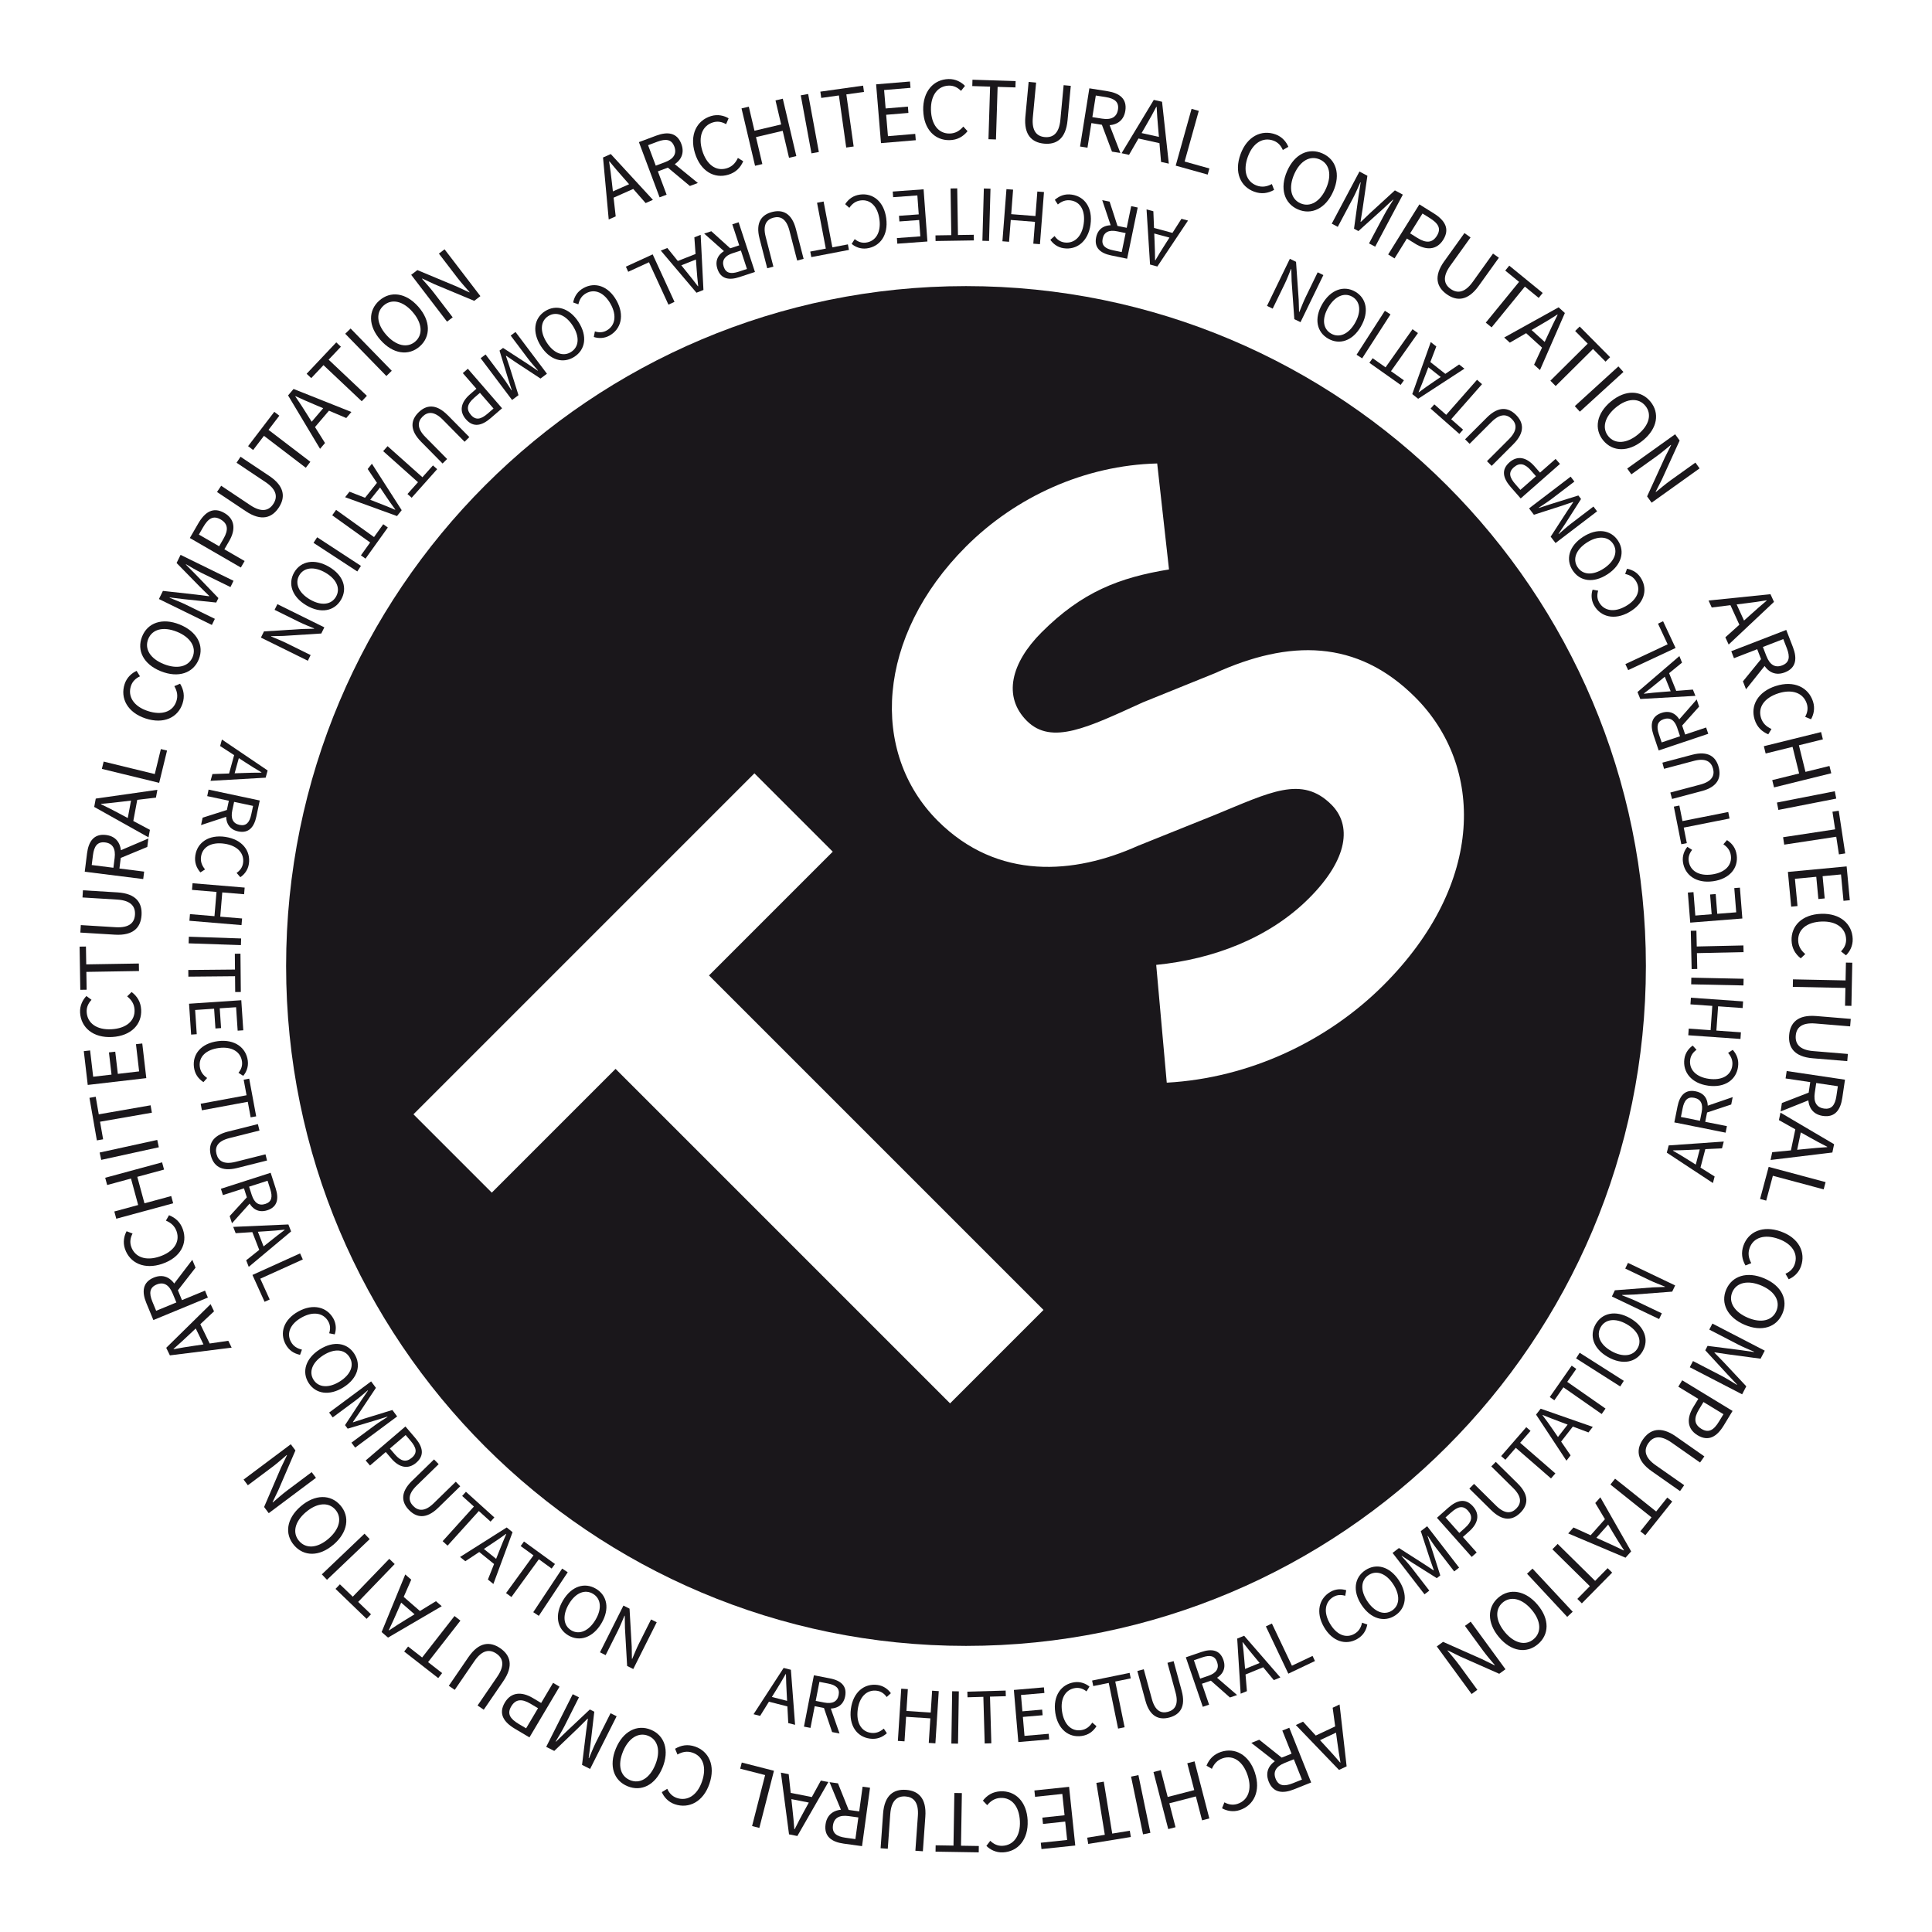 <?xml version="1.0" encoding="UTF-8"?><svg id="a" xmlns="http://www.w3.org/2000/svg" viewBox="0 0 800 800"><g><path d="M324.48,690.65l3.01,.77,1.74,22.79-2.83-.72-.66-12.65c-.15-2.54-.24-5.01-.29-7.61l-.13-.03c-1.27,2.27-2.53,4.39-3.88,6.54l-6.69,10.77-2.72-.69,12.46-19.17Zm-6.55,11.6l9.66,2.47-.54,2.13-9.66-2.47,.54-2.13Z" style="fill:#1a171b;"/><path d="M337.02,693.7l6.66,1.29c4.33,.84,7.14,2.99,6.28,7.42-.82,4.25-4.33,5.69-8.66,4.85l-3.95-.77-1.74,8.99-2.71-.52,4.12-21.26Zm4.32,11.29c3.31,.64,5.39-.35,5.92-3.1,.54-2.8-1.09-4.14-4.39-4.78l-3.57-.69-1.53,7.88,3.56,.69Zm-.43,1.42l2.39-.99,4.33,12.38-3.07-.59-3.66-10.8Z" style="fill:#1a171b;"/><path d="M352.34,707.6c.91-6.93,5.54-10.62,10.99-9.9,2.61,.34,4.48,1.88,5.56,3.42l-1.73,1.58c-.97-1.35-2.28-2.36-4.1-2.6-4.06-.53-7.19,2.44-7.89,7.79-.71,5.4,1.43,9.12,5.5,9.65,2.05,.27,3.72-.42,5.29-1.76l1.27,1.91c-1.95,1.75-4.2,2.6-6.99,2.24-5.35-.7-8.82-5.36-7.9-12.33Z" style="fill:#1a171b;"/><path d="M373.17,699.25l2.75,.18-.58,9.05,10.05,.65,.58-9.05,2.75,.18-1.39,21.62-2.75-.18,.66-10.16-10.05-.65-.65,10.16-2.75-.18,1.39-21.62Z" style="fill:#1a171b;"/><path d="M394.27,700.31l2.76,.04-.33,21.66-2.76-.04,.33-21.66Z" style="fill:#1a171b;"/><path d="M407.18,702.62l-6.55,.19-.07-2.33,15.86-.45,.07,2.33-6.55,.18,.55,19.32-2.75,.08-.55-19.32Z" style="fill:#1a171b;"/><path d="M419.82,699.77l12.44-1.07,.2,2.33-9.69,.83,.58,6.76,8.18-.7,.2,2.32-8.18,.7,.67,7.85,10.02-.86,.2,2.32-12.77,1.1-1.85-21.58Z" style="fill:#1a171b;"/><path d="M436.96,709.1c-1.01-6.91,2.45-11.72,7.89-12.51,2.6-.38,4.82,.59,6.28,1.79l-1.24,1.99c-1.3-1.04-2.84-1.65-4.65-1.39-4.05,.59-6.26,4.3-5.48,9.64,.78,5.39,3.85,8.39,7.91,7.8,2.05-.3,3.47-1.41,4.62-3.13l1.74,1.49c-1.41,2.21-3.34,3.65-6.13,4.05-5.34,.78-9.94-2.77-10.95-9.73Z" style="fill:#1a171b;"/><path d="M459.11,696.86l-6.42,1.31-.47-2.29,15.53-3.18,.47,2.28-6.42,1.31,3.88,18.93-2.7,.55-3.88-18.93Z" style="fill:#1a171b;"/><path d="M474.29,704.2l-3.34-12.27,2.66-.72,3.36,12.34c1.36,5.02,3.92,6.02,6.65,5.28,2.77-.75,4.53-2.93,3.16-7.95l-3.36-12.34,2.55-.69,3.34,12.27c1.82,6.71-.79,9.89-5.06,11.05-4.27,1.16-8.14-.26-9.96-6.97Z" style="fill:#1a171b;"/><path d="M491.03,686.26l6.42-2.2c4.17-1.43,7.68-.96,9.14,3.31,1.4,4.09-.92,7.09-5.09,8.52l-3.81,1.31,2.97,8.66-2.61,.89-7.02-20.48Zm9.37,7.64c3.19-1.09,4.5-2.99,3.59-5.64-.92-2.7-3-3.05-6.19-1.96l-3.43,1.18,2.6,7.6,3.43-1.18Zm.34,1.45l1.58-2.05,9.93,8.58-2.96,1.01-8.55-7.54Z" style="fill:#1a171b;"/><path d="M512.29,678.51l2.88-1.18,14.99,17.26-2.7,1.11-8.08-9.76c-1.64-1.95-3.18-3.88-4.77-5.93l-.12,.05c.33,2.58,.59,5.03,.78,7.57l1.05,12.64-2.59,1.06-1.43-22.82Zm1.66,13.22l9.23-3.78,.83,2.04-9.23,3.78-.83-2.04Z" style="fill:#1a171b;"/><path d="M524.18,673.45l2.49-1.18,8.29,17.46,8.54-4.05,1,2.11-11.03,5.24-9.29-19.56Z" style="fill:#1a171b;"/><path d="M548.2,673.67c-3.48-6.06-2.03-11.8,2.74-14.54,2.28-1.31,4.7-1.23,6.5-.65l-.42,2.31c-1.59-.49-3.25-.49-4.83,.42-3.55,2.04-4.24,6.3-1.55,10.98,2.71,4.72,6.66,6.39,10.22,4.34,1.79-1.03,2.71-2.59,3.14-4.61l2.17,.75c-.49,2.57-1.77,4.62-4.21,6.02-4.68,2.69-10.26,1.08-13.76-5.02Z" style="fill:#1a171b;"/><path d="M563.79,664.58c-3.82-5.79-2.96-11.41,1.58-14.4,4.54-3,10.05-1.58,13.87,4.2,3.82,5.79,3.04,11.54-1.5,14.53-4.54,3-10.13,1.45-13.95-4.33Zm13.08-8.63c-2.97-4.5-6.93-5.88-10.16-3.75-3.23,2.13-3.52,6.31-.54,10.81,2.97,4.5,7.01,6.01,10.24,3.88,3.23-2.13,3.43-6.44,.46-10.94Z" style="fill:#1a171b;"/><path d="M576.64,643.03l2.63-2.03,10.36,6.62c1.32,.85,2.64,1.76,3.98,2.63l.1-.08c-.51-1.51-1.08-3-1.57-4.49l-3.82-11.67,2.63-2.03,13.23,17.14-2.03,1.57-7.29-9.44c-1.15-1.49-2.58-3.68-3.64-5.29l-.11,.08,1.66,4.96,3.62,11.36-1.45,1.12-10.09-6.36-4.38-2.86-.11,.08c1.28,1.43,3.04,3.36,4.19,4.86l7.29,9.44-1.98,1.53-13.23-17.14Z" style="fill:#1a171b;"/><path d="M595.01,628.49l4.62-4.11c3.63-3.22,7.16-4.18,10.31-.63,3.03,3.41,2.01,7.16-1.53,10.31l-2.66,2.37,5.71,6.42-2.06,1.83-14.39-16.19Zm11.66,4.13c2.83-2.52,3.27-4.74,1.22-7.04-2.07-2.33-4.19-1.82-7.03,.71l-2.3,2.05,5.71,6.42,2.4-2.13Z" style="fill:#1a171b;"/><path d="M617.47,625.33l-9.04-8.93,1.94-1.96,9.1,8.99c3.7,3.66,6.41,3.24,8.4,1.23,2.02-2.04,2.44-4.8-1.26-8.46l-9.1-8.99,1.86-1.88,9.05,8.93c4.94,4.88,4.29,8.95,1.18,12.09-3.11,3.14-7.17,3.86-12.12-1.03Z" style="fill:#1a171b;"/><path d="M627.65,599.51l-4.3,4.95-1.76-1.53,10.41-11.97,1.76,1.53-4.3,4.94,14.59,12.68-1.81,2.08-14.59-12.68Z" style="fill:#1a171b;"/><path d="M636.05,585.76l1.91-2.45,21.58,7.53-1.79,2.3-11.86-4.46c-2.39-.87-4.69-1.79-7.09-2.77l-.08,.1c1.57,2.07,3.01,4.07,4.44,6.18l7.19,10.44-1.72,2.21-12.58-19.09Zm8.01,10.64l6.13-7.87,1.74,1.35-6.13,7.87-1.74-1.35Z" style="fill:#1a171b;"/><path d="M647.38,574.45l-3.75,5.37-1.91-1.33,9.08-13,1.91,1.34-3.75,5.37,15.85,11.06-1.58,2.26-15.85-11.06Z" style="fill:#1a171b;"/><path d="M652.62,562.48l1.48-2.33,18.28,11.62-1.48,2.33-18.28-11.62Z" style="fill:#1a171b;"/><path d="M665.82,561.92c-6.03-3.42-7.81-8.82-5.12-13.55s8.24-5.97,14.26-2.55c6.03,3.42,7.94,8.9,5.26,13.63-2.69,4.73-8.37,5.89-14.4,2.47Zm7.73-13.62c-4.69-2.66-8.84-2.09-10.75,1.27-1.91,3.36-.27,7.22,4.42,9.88,4.69,2.66,8.98,2.17,10.89-1.19,1.91-3.36,.13-7.29-4.56-9.96Z" style="fill:#1a171b;"/><path d="M667.45,536.85l1.23-2.57,15.67-1.2,5.05-.18,.06-.12c-2.03-.82-4.33-1.68-6.37-2.66l-10.11-4.83,1.13-2.36,19.54,9.34-1.23,2.57-15.68,1.2-5.04,.18-.06,.12c2.04,.82,4.21,1.62,6.26,2.6l10.23,4.89-1.13,2.36-19.54-9.34Z" style="fill:#1a171b;"/><path d="M690.18,477.3l.79-3.01,22.81-1.6-.74,2.82-12.66,.59c-2.54,.14-5.02,.21-7.61,.25l-.03,.13c2.26,1.29,4.37,2.56,6.52,3.92l10.73,6.76-.71,2.71-19.09-12.58Zm11.56,6.62l2.53-9.65,2.13,.56-2.53,9.65-2.13-.56Z" style="fill:#1a171b;"/><path d="M693.3,464.77l1.33-6.65c.87-4.33,3.04-7.12,7.46-6.24s5.66,4.36,4.8,8.69l-.79,3.95,8.98,1.79-.54,2.7-21.24-4.25Zm11.32-4.25c.66-3.31-.31-5.39-3.07-5.94-2.79-.56-4.15,1.06-4.81,4.37l-.71,3.56,7.88,1.58,.71-3.56Zm1.42,.43l-.98-2.4,12.41-4.26-.61,3.06-10.82,3.59Z" style="fill:#1a171b;"/><path d="M707.3,449.55c-6.92-.95-10.58-5.61-9.84-11.05,.36-2.61,1.9-4.47,3.46-5.54l1.57,1.74c-1.36,.96-2.37,2.27-2.62,4.08-.56,4.06,2.4,7.21,7.74,7.94,5.39,.74,9.13-1.37,9.69-5.44,.28-2.05-.4-3.73-1.73-5.3l1.92-1.26c1.74,1.96,2.58,4.22,2.2,7.01-.73,5.35-5.42,8.79-12.39,7.83Z" style="fill:#1a171b;"/><path d="M699.08,428.68l.19-2.75,9.05,.64,.71-10.05-9.05-.64,.19-2.75,21.61,1.53-.19,2.75-10.16-.72-.71,10.05,10.16,.72-.19,2.75-21.61-1.53Z" style="fill:#1a171b;"/><path d="M700.28,407.58l.06-2.75,21.65,.46-.06,2.76-21.65-.46Z" style="fill:#1a171b;"/><path d="M702.66,394.67l.14,6.55-2.33,.05-.35-15.85,2.33-.05,.14,6.55,19.32-.43,.06,2.76-19.32,.42Z" style="fill:#1a171b;"/><path d="M699.89,382.03l-.99-12.44,2.33-.18,.77,9.7,6.76-.54-.65-8.18,2.32-.18,.65,8.18,7.85-.62-.8-10.03,2.33-.18,1.01,12.77-21.59,1.71Z" style="fill:#1a171b;"/><path d="M709.33,364.91c-6.92,.96-11.7-2.52-12.46-7.97-.36-2.6,.62-4.82,1.82-6.27l1.99,1.25c-1.05,1.3-1.67,2.83-1.42,4.64,.57,4.05,4.26,6.28,9.6,5.54,5.39-.75,8.41-3.8,7.85-7.86-.29-2.05-1.39-3.48-3.1-4.64l1.5-1.73c2.2,1.42,3.62,3.36,4.01,6.15,.75,5.34-2.83,9.92-9.79,10.89Z" style="fill:#1a171b;"/><path d="M697.2,342.69l1.28,6.43-2.29,.45-3.09-15.56,2.29-.45,1.28,6.43,18.96-3.76,.54,2.7-18.96,3.76Z" style="fill:#1a171b;"/><path d="M704.65,327.57l-12.29,3.26-.71-2.66,12.36-3.28c5.03-1.33,6.05-3.88,5.32-6.61-.74-2.77-2.9-4.54-7.93-3.21l-12.36,3.28-.68-2.55,12.29-3.26c6.72-1.78,9.89,.85,11.02,5.12,1.13,4.27-.31,8.14-7.03,9.92Z" style="fill:#1a171b;"/><path d="M686.82,310.74l-2.16-6.43c-1.4-4.18-.91-7.69,3.37-9.12,4.1-1.38,7.08,.96,8.48,5.14l1.28,3.82,8.68-2.91,.88,2.61-20.53,6.89Zm7.7-9.32c-1.07-3.19-2.96-4.52-5.62-3.62-2.7,.91-3.07,2.99-2,6.18l1.16,3.44,7.61-2.56-1.16-3.44Zm1.45-.33l-2.04-1.59,8.64-9.87,.99,2.96-7.6,8.5Z" style="fill:#1a171b;"/><path d="M679.21,289.44l-1.16-2.88,17.35-14.89,1.09,2.71-9.81,8.02c-1.96,1.63-3.9,3.16-5.96,4.74l.05,.12c2.58-.32,5.03-.56,7.57-.74l12.65-.98,1.05,2.6-22.82,1.3Zm13.23-1.58l-3.73-9.25,2.04-.82,3.73,9.25-2.04,.82Z" style="fill:#1a171b;"/><path d="M674.2,277.49l-1.17-2.5,17.51-8.19-4-8.56,2.11-.99,5.17,11.06-19.62,9.17Z" style="fill:#1a171b;"/><path d="M674.59,253.49c-6.08,3.44-11.82,1.96-14.52-2.83-1.29-2.29-1.2-4.71-.61-6.5l2.31,.43c-.5,1.59-.51,3.24,.39,4.83,2.02,3.56,6.27,4.28,10.97,1.62,4.74-2.68,6.43-6.62,4.41-10.2-1.02-1.8-2.57-2.72-4.59-3.17l.76-2.17c2.57,.51,4.61,1.8,5.99,4.25,2.66,4.7,1.02,10.27-5.11,13.73Z" style="fill:#1a171b;"/><path d="M665.58,237.83c-5.81,3.79-11.42,2.89-14.39-1.67-2.97-4.56-1.52-10.06,4.29-13.84,5.81-3.79,11.55-2.97,14.52,1.59,2.97,4.56,1.4,10.14-4.42,13.93Zm-8.55-13.13c-4.52,2.95-5.92,6.89-3.81,10.13,2.11,3.24,6.29,3.55,10.81,.61,4.52-2.95,6.05-6.98,3.94-10.22-2.11-3.24-6.42-3.47-10.94-.52Z" style="fill:#1a171b;"/><path d="M644.11,224.86l-2.01-2.64,6.68-10.32c.86-1.31,1.77-2.63,2.65-3.96l-.08-.1c-1.51,.5-3,1.06-4.5,1.55l-11.69,3.76-2.01-2.64,17.22-13.14,1.55,2.04-9.48,7.23c-1.5,1.14-3.7,2.55-5.3,3.61l.08,.1,4.97-1.63,11.38-3.55,1.11,1.45-6.42,10.06-2.89,4.36,.08,.1c1.44-1.27,3.38-3.02,4.88-4.16l9.48-7.23,1.51,1.98-17.22,13.14Z" style="fill:#1a171b;"/><path d="M629.69,206.39l-4.08-4.65c-3.2-3.65-4.14-7.18-.57-10.31,3.42-3.01,7.17-1.97,10.3,1.59l2.35,2.68,6.45-5.67,1.82,2.07-16.27,14.29Zm4.2-11.63c-2.5-2.84-4.72-3.3-7.04-1.26-2.35,2.06-1.84,4.18,.67,7.03l2.03,2.32,6.46-5.67-2.12-2.41Z" style="fill:#1a171b;"/><path d="M626.66,183.92l-8.99,8.99-1.95-1.95,9.04-9.04c3.68-3.68,3.28-6.39,1.28-8.39-2.03-2.03-4.79-2.47-8.47,1.21l-9.04,9.04-1.87-1.87,8.99-8.99c4.91-4.92,8.98-4.23,12.1-1.11,3.13,3.13,3.82,7.19-1.1,12.11Z" style="fill:#1a171b;"/><path d="M600.91,173.59l4.92,4.33-1.54,1.75-11.91-10.48,1.54-1.75,4.92,4.33,12.77-14.51,2.07,1.82-12.77,14.51Z" style="fill:#1a171b;"/><path d="M587.23,165.12l-2.44-1.93,7.66-21.54,2.29,1.81-4.52,11.84c-.89,2.38-1.82,4.68-2.82,7.07l.1,.08c2.08-1.56,4.09-2.98,6.2-4.4l10.49-7.13,2.2,1.74-19.17,12.47Zm10.69-7.95l-7.83-6.18,1.36-1.73,7.83,6.18-1.36,1.73Z" style="fill:#1a171b;"/><path d="M575.98,153.7l5.35,3.78-1.35,1.9-12.95-9.15,1.35-1.9,5.35,3.78,11.16-15.78,2.25,1.59-11.16,15.78Z" style="fill:#1a171b;"/><path d="M564.04,148.38l-2.32-1.49,11.73-18.2,2.32,1.49-11.73,18.2Z" style="fill:#1a171b;"/><path d="M563.54,135.18c-3.46,6.01-8.87,7.75-13.58,5.04-4.71-2.71-5.92-8.28-2.46-14.28,3.46-6.01,8.95-7.89,13.66-5.18,4.71,2.71,5.84,8.4,2.38,14.41Zm-13.58-7.82c-2.69,4.68-2.15,8.83,1.2,10.76,3.35,1.93,7.22,.31,9.91-4.36,2.69-4.68,2.23-8.96-1.12-10.89-3.35-1.93-7.29-.18-9.99,4.5Z" style="fill:#1a171b;"/><path d="M538.51,133.4l-2.56-1.24-1.11-15.67-.14-5.06-.12-.06c-.83,2.03-1.7,4.32-2.69,6.35l-4.9,10.08-2.35-1.14,9.46-19.49,2.56,1.24,1.1,15.69,.15,5.04,.12,.06c.83-2.03,1.65-4.2,2.64-6.24l4.95-10.2,2.36,1.14-9.46,19.49Z" style="fill:#1a171b;"/><path d="M479.21,110.35l-3-.81-1.45-22.82,2.82,.76,.51,12.66c.12,2.54,.17,5.02,.2,7.61l.13,.03c1.3-2.25,2.59-4.36,3.97-6.49l6.83-10.69,2.71,.73-12.7,19.02Zm6.7-11.52l-9.63-2.59,.57-2.12,9.63,2.59-.57,2.12Z" style="fill:#1a171b;"/><path d="M466.72,107.13l-6.64-1.37c-4.32-.89-7.1-3.08-6.19-7.5,.88-4.24,4.4-5.63,8.72-4.74l3.94,.81,1.85-8.96,2.7,.56-4.38,21.21Zm-3.73-12.77l-2.4,.96-4.18-12.44,3.06,.63,3.52,10.84Zm-.44,1.42c-3.3-.68-5.39,.28-5.96,3.03-.58,2.79,1.03,4.16,4.34,4.84l3.55,.73,1.62-7.87-3.55-.73Z" style="fill:#1a171b;"/><path d="M451.56,93.03c-.99,6.92-5.67,10.55-11.11,9.76-2.6-.37-4.46-1.93-5.52-3.49l1.75-1.56c.96,1.37,2.25,2.39,4.06,2.65,4.05,.58,7.22-2.35,7.99-7.69,.77-5.39-1.31-9.14-5.38-9.72-2.05-.29-3.73,.37-5.32,1.69l-1.25-1.93c1.98-1.72,4.24-2.55,7.02-2.15,5.34,.77,8.75,5.47,7.75,12.44Z" style="fill:#1a171b;"/><path d="M430.62,101.11l-2.75-.21,.7-9.04-10.04-.78-.7,9.04-2.75-.21,1.67-21.59,2.75,.21-.78,10.15,10.04,.78,.78-10.15,2.75,.21-1.67,21.59Z" style="fill:#1a171b;"/><path d="M409.54,99.78l-2.75-.08,.6-21.65,2.75,.08-.6,21.65Z" style="fill:#1a171b;"/><path d="M396.67,97.32l6.55-.1,.04,2.33-15.86,.25-.04-2.33,6.55-.1-.3-19.33,2.76-.04,.3,19.33Z" style="fill:#1a171b;"/><path d="M384.01,100l-12.45,.91-.17-2.33,9.7-.71-.49-6.77-8.18,.6-.17-2.33,8.18-.6-.57-7.85-10.03,.73-.17-2.33,12.78-.93,1.58,21.6Z" style="fill:#1a171b;"/><path d="M366.97,90.45c.92,6.93-2.61,11.69-8.05,12.41-2.61,.35-4.82-.65-6.26-1.87l1.26-1.98c1.29,1.06,2.82,1.69,4.63,1.45,4.06-.54,6.32-4.22,5.61-9.57-.71-5.4-3.74-8.44-7.81-7.9-2.05,.27-3.49,1.37-4.66,3.07l-1.72-1.52c1.43-2.19,3.39-3.6,6.18-3.97,5.35-.71,9.91,2.9,10.83,9.87Z" style="fill:#1a171b;"/><path d="M344.65,102.42l6.44-1.23,.44,2.29-15.58,2.98-.44-2.29,6.44-1.23-3.63-18.98,2.71-.52,3.63,18.98Z" style="fill:#1a171b;"/><path d="M329.58,94.88l3.18,12.31-2.67,.69-3.2-12.39c-1.3-5.04-3.84-6.08-6.58-5.37-2.78,.72-4.56,2.87-3.26,7.91l3.2,12.39-2.56,.66-3.18-12.31c-1.74-6.73,.92-9.88,5.2-10.99,4.28-1.11,8.14,.37,9.87,7.1Z" style="fill:#1a171b;"/><path d="M303.01,103.4l-1.61,2.03-9.82-8.71,2.97-.97,8.46,7.65Zm9.6,9.22l-6.45,2.12c-4.19,1.38-7.7,.86-9.1-3.43-1.35-4.11,1.01-7.08,5.2-8.46l3.83-1.26-2.86-8.7,2.62-.86,6.76,20.58Zm-9.27-7.76c-3.2,1.05-4.54,2.93-3.66,5.6,.89,2.71,2.97,3.09,6.17,2.04l3.45-1.13-2.51-7.63-3.45,1.13Z" style="fill:#1a171b;"/><path d="M291.28,120.07l-2.89,1.14-14.77-17.45,2.71-1.07,7.96,9.86c1.61,1.97,3.13,3.92,4.7,5.99l.12-.05c-.3-2.58-.52-5.04-.69-7.57l-.9-12.65,2.61-1.03,1.15,22.83Zm-1.5-13.24l-9.27,3.66-.81-2.04,9.27-3.66,.81,2.04Z" style="fill:#1a171b;"/><path d="M279.29,125l-2.5,1.15-8.07-17.56-8.59,3.95-.97-2.12,11.1-5.09,9.04,19.68Z" style="fill:#1a171b;"/><path d="M255.3,124.46c3.4,6.1,1.88,11.82-2.92,14.5-2.3,1.28-4.72,1.17-6.5,.57l.45-2.3c1.59,.51,3.24,.53,4.84-.36,3.58-1.99,4.32-6.24,1.69-10.96-2.65-4.76-6.58-6.47-10.17-4.47-1.81,1.01-2.74,2.56-3.2,4.57l-2.16-.77c.53-2.57,1.83-4.6,4.28-5.96,4.71-2.63,10.27-.95,13.7,5.2Z" style="fill:#1a171b;"/><path d="M239.58,133.37c3.75,5.84,2.81,11.44-1.77,14.38-4.58,2.94-10.07,1.45-13.81-4.38-3.75-5.84-2.9-11.57,1.68-14.51,4.58-2.94,10.15-1.33,13.9,4.51Zm-13.18,8.47c2.92,4.54,6.86,5.97,10.11,3.88,3.25-2.09,3.59-6.27,.68-10.81-2.92-4.54-6.94-6.1-10.19-4.01-3.26,2.09-3.51,6.4-.6,10.94Z" style="fill:#1a171b;"/><path d="M226.47,154.75l-2.65,2-10.28-6.75c-1.31-.87-2.62-1.79-3.94-2.68l-.11,.08c.49,1.52,1.04,3.01,1.52,4.51l3.68,11.72-2.65,2-13.02-17.31,2.05-1.54,7.17,9.53c1.13,1.51,2.53,3.71,3.57,5.33l.11-.08-1.6-4.98-3.48-11.41,1.46-1.1,10.01,6.49,4.34,2.92,.11-.08c-1.26-1.45-3-3.4-4.13-4.91l-7.17-9.53,2-1.5,13.03,17.31Z" style="fill:#1a171b;"/><path d="M207.91,169.05l-4.68,4.05c-3.67,3.18-7.21,4.09-10.32,.5-2.98-3.45-1.92-7.19,1.67-10.29l2.69-2.33-5.63-6.49,2.08-1.8,14.18,16.37Zm-11.61-4.28c-2.86,2.48-3.33,4.7-1.31,7.03,2.05,2.36,4.16,1.87,7.04-.62l2.33-2.02-5.63-6.5-2.43,2.1Z" style="fill:#1a171b;"/><path d="M185.41,171.94l8.93,9.05-1.96,1.94-8.99-9.11c-3.66-3.71-6.37-3.32-8.39-1.34-2.04,2.02-2.51,4.77,1.15,8.48l8.99,9.11-1.88,1.86-8.93-9.05c-4.88-4.95-4.17-9.01-1.03-12.11,3.15-3.11,7.22-3.77,12.1,1.18Z" style="fill:#1a171b;"/><path d="M174.92,197.61l4.36-4.89,1.74,1.55-10.56,11.84-1.74-1.55,4.36-4.89-14.42-12.86,1.83-2.06,14.42,12.86Z" style="fill:#1a171b;"/><path d="M166.33,211.26l-1.94,2.43-21.49-7.81,1.82-2.28,11.81,4.61c2.38,.91,4.67,1.85,7.06,2.87l.08-.1c-1.54-2.09-2.96-4.11-4.36-6.23l-7.06-10.54,1.75-2.19,12.34,19.25Zm-7.88-10.75l-6.23,7.79-1.72-1.37,6.23-7.79,1.72,1.37Z" style="fill:#1a171b;"/><path d="M154.87,222.4l3.82-5.33,1.9,1.36-9.24,12.89-1.9-1.36,3.82-5.33-15.71-11.26,1.61-2.24,15.71,11.26Z" style="fill:#1a171b;"/><path d="M149.46,234.32l-1.51,2.31-18.13-11.85,1.51-2.31,18.13,11.85Z" style="fill:#1a171b;"/><path d="M136.26,234.72c5.99,3.5,7.69,8.92,4.95,13.62-2.75,4.7-8.32,5.86-14.29,2.36-5.99-3.5-7.83-9-5.09-13.7s8.44-5.79,14.43-2.29Zm-7.91,13.52c4.66,2.72,8.81,2.21,10.76-1.13,1.95-3.34,.36-7.21-4.29-9.94s-8.95-2.29-10.9,1.05c-1.95,3.34-.23,7.29,4.43,10.02Z" style="fill:#1a171b;"/><path d="M134.3,259.77l-1.26,2.55-15.68,1-5.06,.11-.06,.12c2.02,.84,4.3,1.73,6.34,2.74l10.05,4.96-1.16,2.35-19.43-9.59,1.26-2.55,15.69-1,5.04-.12,.06-.12c-2.03-.85-4.19-1.68-6.22-2.68l-10.17-5.02,1.16-2.35,19.42,9.59Z" style="fill:#1a171b;"/><path d="M110.83,319.02l-.83,3-22.82,1.31,.78-2.81,12.66-.43c2.54-.11,5.02-.15,7.61-.15l.04-.13c-2.24-1.31-4.34-2.61-6.47-4l-10.65-6.89,.74-2.7,18.93,12.81Zm-11.48-6.76l-2.65,9.61-2.12-.58,2.65-9.61,2.12,.58Z" style="fill:#1a171b;"/><path d="M94.77,335.14l.94,2.41-12.46,4.1,.65-3.06,10.87-3.46Zm12.79-3.66l-1.41,6.64c-.92,4.32-3.13,7.08-7.54,6.14-4.23-.9-5.61-4.43-4.69-8.75l.84-3.94-8.96-1.91,.57-2.7,21.19,4.51Zm-11.38,4.11c-.7,3.3,.25,5.4,2.99,5.98,2.79,.59,4.16-1.01,4.87-4.31l.76-3.55-7.86-1.67-.76,3.55Z" style="fill:#1a171b;"/><path d="M93.36,346.55c6.91,1.04,10.51,5.74,9.69,11.18-.39,2.6-1.96,4.45-3.53,5.49l-1.55-1.76c1.37-.95,2.4-2.24,2.67-4.05,.61-4.05-2.3-7.24-7.64-8.04-5.38-.81-9.14,1.25-9.75,5.31-.31,2.04,.35,3.73,1.66,5.33l-1.93,1.24c-1.71-1.99-2.52-4.25-2.1-7.04,.8-5.33,5.53-8.71,12.48-7.67Z" style="fill:#1a171b;"/><path d="M101.31,367.53l-.23,2.75-9.04-.75-.84,10.04,9.04,.75-.23,2.75-21.58-1.8,.23-2.75,10.15,.85,.84-10.04-10.15-.85,.23-2.75,21.58,1.8Z" style="fill:#1a171b;"/><path d="M99.85,388.6l-.09,2.75-21.65-.73,.09-2.75,21.65,.73Z" style="fill:#1a171b;"/><path d="M97.3,401.47l-.06-6.55,2.33-.02,.15,15.86-2.33,.02-.06-6.55-19.33,.18-.03-2.76,19.33-.18Z" style="fill:#1a171b;"/><path d="M99.91,414.16l.83,12.46-2.33,.16-.65-9.71-6.77,.45,.55,8.19-2.33,.16-.55-8.19-7.86,.53,.67,10.03-2.33,.16-.86-12.78,21.61-1.45Z" style="fill:#1a171b;"/><path d="M90.25,431.12c6.93-.88,11.67,2.67,12.36,8.13,.33,2.61-.68,4.81-1.9,6.24l-1.97-1.27c1.06-1.28,1.7-2.81,1.47-4.62-.51-4.06-4.18-6.34-9.53-5.66-5.4,.68-8.46,3.69-7.95,7.76,.26,2.05,1.35,3.5,3.04,4.68l-1.53,1.71c-2.19-1.45-3.58-3.41-3.93-6.2-.68-5.35,2.96-9.88,9.93-10.77Z" style="fill:#1a171b;"/><path d="M102.09,453.52l-1.19-6.44,2.29-.43,2.89,15.6-2.29,.42-1.19-6.44-19,3.52-.5-2.71,19-3.52Z" style="fill:#1a171b;"/><path d="M94.45,468.56l12.33-3.1,.67,2.67-12.41,3.12c-5.05,1.27-6.1,3.8-5.41,6.54,.7,2.78,2.84,4.58,7.89,3.31l12.41-3.12,.64,2.56-12.33,3.1c-6.74,1.69-9.88-.98-10.96-5.26-1.08-4.29,.42-8.13,7.16-9.83Z" style="fill:#1a171b;"/><path d="M112.07,485.61l2.08,6.46c1.35,4.2,.81,7.7-3.48,9.08-4.12,1.33-7.07-1.05-8.42-5.25l-1.23-3.83-8.71,2.8-.84-2.62,20.61-6.63Zm-9.27,9.54l2.02,1.62-8.76,9.76-.96-2.97,7.7-8.41Zm1.46-.31c1.03,3.21,2.9,4.55,5.57,3.7,2.71-.87,3.11-2.95,2.07-6.16l-1.11-3.46-7.65,2.46,1.11,3.46Z" style="fill:#1a171b;"/><path d="M119.41,507.01l1.13,2.9-17.54,14.67-1.06-2.72,9.91-7.9c1.97-1.6,3.94-3.11,6.02-4.66l-.05-.12c-2.58,.28-5.04,.49-7.58,.64l-12.66,.82-1.01-2.61,22.84-1.01Zm-13.25,1.42l3.61,9.29-2.05,.8-3.61-9.3,2.05-.8Z" style="fill:#1a171b;"/><path d="M124.25,519l1.14,2.51-17.61,7.97,3.9,8.61-2.12,.96-5.03-11.12,19.73-8.93Z" style="fill:#1a171b;"/><path d="M123.59,543.02c6.12-3.36,11.84-1.8,14.48,3.01,1.26,2.31,1.14,4.73,.53,6.51l-2.3-.46c.52-1.58,.55-3.24-.33-4.84-1.97-3.59-6.22-4.36-10.95-1.76-4.77,2.62-6.51,6.54-4.54,10.14,1,1.81,2.54,2.76,4.55,3.23l-.79,2.16c-2.56-.54-4.58-1.85-5.94-4.32-2.6-4.73-.88-10.28,5.28-13.67Z" style="fill:#1a171b;"/><path d="M132.38,558.77c5.86-3.71,11.46-2.74,14.37,1.86,2.91,4.59,1.39,10.08-4.46,13.78-5.86,3.71-11.59,2.82-14.5-1.77-2.91-4.59-1.26-10.16,4.59-13.87Zm8.38,13.23c4.56-2.89,6.01-6.82,3.94-10.08-2.07-3.27-6.24-3.63-10.8-.75-4.56,2.89-6.14,6.9-4.07,10.17,2.07,3.27,6.37,3.55,10.93,.66Z" style="fill:#1a171b;"/><path d="M153.68,572.01l1.98,2.67-6.82,10.23c-.88,1.3-1.81,2.61-2.71,3.93l.08,.11c1.52-.48,3.02-1.02,4.52-1.49l11.74-3.61,1.98,2.67-17.39,12.91-1.53-2.06,9.58-7.11c1.51-1.12,3.73-2.51,5.35-3.54l-.08-.11-4.99,1.56-11.43,3.41-1.09-1.47,6.55-9.97,2.94-4.32-.08-.11c-1.46,1.25-3.42,2.98-4.93,4.1l-9.58,7.11-1.49-2,17.39-12.91Z" style="fill:#1a171b;"/><path d="M167.88,590.67l4.02,4.7c3.15,3.69,4.04,7.24,.44,10.32-3.46,2.96-7.2,1.87-10.28-1.73l-2.32-2.71-6.53,5.59-1.79-2.09,16.46-14.08Zm-4.35,11.58c2.46,2.88,4.68,3.36,7.02,1.35,2.37-2.03,1.9-4.15-.58-7.04l-2-2.34-6.53,5.59,2.09,2.44Z" style="fill:#1a171b;"/><path d="M170.62,613.19l9.1-8.88,1.92,1.97-9.16,8.93c-3.72,3.63-3.36,6.35-1.39,8.37,2,2.05,4.76,2.53,8.48-1.1l9.16-8.93,1.84,1.89-9.1,8.88c-4.97,4.85-9.03,4.12-12.11,.95-3.09-3.16-3.72-7.24,1.25-12.09Z" style="fill:#1a171b;"/><path d="M196.23,623.83l-4.86-4.39,1.56-1.73,11.77,10.63-1.56,1.73-4.86-4.39-12.95,14.34-2.04-1.85,12.95-14.34Z" style="fill:#1a171b;"/><path d="M209.82,632.49l2.42,1.96-7.94,21.44-2.27-1.84,4.68-11.78c.92-2.37,1.88-4.66,2.91-7.04l-.1-.08c-2.1,1.53-4.13,2.93-6.26,4.32l-10.58,7-2.18-1.76,19.32-12.22Zm-10.79,7.81l7.75,6.28-1.38,1.71-7.75-6.28,1.38-1.71Z" style="fill:#1a171b;"/><path d="M220.9,644.04l-5.3-3.85,1.37-1.89,12.83,9.32-1.37,1.89-5.3-3.85-11.36,15.63-2.23-1.62,11.36-15.63Z" style="fill:#1a171b;"/><path d="M232.78,649.52l2.3,1.52-11.97,18.05-2.3-1.52,11.97-18.05Z" style="fill:#1a171b;"/><path d="M233.11,662.73c3.54-5.97,8.97-7.64,13.65-4.87,4.68,2.77,5.81,8.35,2.28,14.31-3.54,5.97-9.05,7.77-13.73,5-4.68-2.77-5.73-8.48-2.2-14.44Zm13.48,7.99c2.75-4.64,2.26-8.8-1.06-10.77-3.33-1.97-7.21-.41-9.96,4.23-2.75,4.64-2.34,8.93,.98,10.91,3.33,1.97,7.29,.27,10.04-4.37Z" style="fill:#1a171b;"/><path d="M258.14,664.83l2.54,1.28,.9,15.69,.08,5.06,.12,.06c.86-2.01,1.76-4.29,2.78-6.32l5.03-10.02,2.34,1.17-9.71,19.36-2.54-1.28-.9-15.7-.08-5.05-.12-.06c-.86,2.02-1.7,4.18-2.72,6.21l-5.08,10.13-2.34-1.17,9.71-19.36Z" style="fill:#1a171b;"/></g><g><path d="M249.71,65.21l3.2-1.42,17.45,18.96-3.01,1.34-9.42-10.73c-1.91-2.14-3.71-4.27-5.57-6.53l-.14,.06c.46,2.89,.82,5.65,1.13,8.5l1.6,14.21-2.89,1.28-2.36-25.66Zm2.3,14.84l10.27-4.56,1.01,2.27-10.27,4.56-1.01-2.27Z" style="fill:#1a171b;"/><path d="M264.56,58.85l7.16-2.68c4.66-1.74,8.63-1.32,10.41,3.44,1.71,4.57-.81,8.02-5.47,9.76l-4.25,1.59,3.62,9.66-2.91,1.09-8.56-22.86Zm10.8,8.31c3.56-1.33,4.98-3.51,3.87-6.47-1.13-3.01-3.48-3.34-7.04-2.01l-3.83,1.44,3.18,8.48,3.83-1.44Zm.43,1.62l1.72-2.36,11.46,9.35-3.3,1.24-9.88-8.23Z" style="fill:#1a171b;"/><path d="M287.75,63.36c-2.3-7.53,.73-13.48,6.65-15.29,2.83-.87,5.48-.17,7.3,.92l-1.04,2.43c-1.63-.94-3.44-1.35-5.41-.75-4.41,1.35-6.24,5.86-4.46,11.68,1.79,5.87,5.72,8.69,10.15,7.33,2.23-.68,3.62-2.17,4.61-4.28l2.2,1.37c-1.19,2.71-3.1,4.63-6.13,5.56-5.81,1.78-11.55-1.39-13.87-8.97Z" style="fill:#1a171b;"/><path d="M307.05,44.89l3.02-.71,2.34,9.95,11.05-2.6-2.34-9.95,3.02-.71,5.6,23.76-3.02,.71-2.63-11.17-11.05,2.6,2.63,11.17-3.02,.71-5.6-23.76Z" style="fill:#1a171b;"/><path d="M331.58,39.48l3.06-.56,4.43,24.02-3.06,.56-4.43-24.02Z" style="fill:#1a171b;"/><path d="M347.37,39.52l-7.31,1.03-.37-2.6,17.7-2.49,.37,2.6-7.31,1.03,3.03,21.57-3.08,.43-3.03-21.57Z" style="fill:#1a171b;"/><path d="M362.77,34.92l14.03-1.17,.22,2.62-10.93,.91,.63,7.63,9.22-.77,.22,2.62-9.22,.77,.74,8.85,11.3-.94,.22,2.62-14.4,1.2-2.02-24.34Z" style="fill:#1a171b;"/><path d="M382.28,45.67c-.2-7.87,4.32-12.79,10.51-12.94,2.96-.07,5.32,1.31,6.79,2.84l-1.65,2.06c-1.32-1.34-2.95-2.23-5.01-2.18-4.61,.12-7.58,3.97-7.43,10.05,.15,6.13,3.18,9.91,7.81,9.79,2.33-.06,4.07-1.12,5.59-2.88l1.75,1.91c-1.87,2.29-4.23,3.63-7.4,3.71-6.08,.15-10.75-4.44-10.95-12.36Z" style="fill:#1a171b;"/><path d="M409.98,35.87l-7.38-.23,.08-2.63,17.87,.56-.08,2.63-7.38-.23-.68,21.78-3.11-.1,.68-21.78Z" style="fill:#1a171b;"/><path d="M424.6,48.18l1.34-14.27,3.09,.29-1.35,14.35c-.55,5.84,1.75,7.91,4.92,8.21,3.22,.3,5.94-1.29,6.48-7.14l1.35-14.35,2.96,.28-1.34,14.27c-.73,7.8-4.75,10.13-9.71,9.66-4.96-.47-8.48-3.5-7.75-11.3Z" style="fill:#1a171b;"/><path d="M451.07,36.57l7.55,1.2c4.91,.78,8.15,3.11,7.35,8.13-.77,4.81-4.66,6.57-9.57,5.79l-4.48-.72-1.62,10.19-3.07-.49,3.85-24.1Zm5.29,12.56c3.75,.6,6.06-.59,6.56-3.72,.51-3.17-1.38-4.63-5.13-5.22l-4.04-.64-1.43,8.94,4.04,.64Zm-.43,1.62l2.66-1.2,5.34,13.79-3.48-.55-4.52-12.03Z" style="fill:#1a171b;"/><path d="M477.76,41.37l3.42,.76,2.8,25.63-3.21-.71-1.22-14.24c-.27-2.85-.46-5.64-.61-8.56l-.14-.03c-1.35,2.6-2.69,5.04-4.14,7.51l-7.15,12.39-3.09-.68,13.33-22.06Zm-6.95,13.31l10.98,2.43-.54,2.42-10.98-2.43,.54-2.42Z" style="fill:#1a171b;"/><path d="M493.4,45.07l2.99,.84-5.86,20.98,10.26,2.87-.71,2.53-13.25-3.7,6.57-23.51Z" style="fill:#1a171b;"/><path d="M513.68,63.84c2.71-7.4,8.71-10.31,14.53-8.18,2.78,1.02,4.47,3.17,5.27,5.14l-2.29,1.31c-.74-1.73-1.93-3.16-3.87-3.87-4.33-1.59-8.51,.91-10.6,6.62-2.11,5.76-.68,10.38,3.67,11.98,2.19,.8,4.2,.46,6.26-.63l.93,2.42c-2.58,1.44-5.27,1.83-8.25,.74-5.71-2.09-8.38-8.07-5.65-15.52Z" style="fill:#1a171b;"/><path d="M532.97,70.83c3.14-7.16,8.99-9.77,14.61-7.31,5.61,2.46,7.64,8.55,4.5,15.7-3.14,7.16-9.06,9.94-14.68,7.47-5.61-2.46-7.58-8.7-4.43-15.86Zm16.17,7.1c2.44-5.57,1.33-10.16-2.66-11.91-3.99-1.75-8.12,.53-10.57,6.1-2.44,5.57-1.4,10.32,2.59,12.07,3.99,1.75,8.2-.69,10.64-6.26Z" style="fill:#1a171b;"/><path d="M562.91,71.02l3.3,1.76-1.99,13.72c-.26,1.75-.58,3.53-.85,5.31l.13,.07c1.31-1.22,2.58-2.5,3.88-3.7l10.21-9.35,3.3,1.76-11.46,21.56-2.55-1.35,6.31-11.87c1-1.88,2.59-4.36,3.74-6.19l-.13-.07-4.32,4.01-9.99,9-1.82-.97,1.84-13.32,.91-5.82-.13-.07c-.88,1.98-2.04,4.68-3.04,6.56l-6.31,11.87-2.49-1.32,11.46-21.56Z" style="fill:#1a171b;"/><path d="M587.73,84.63l5.92,3.69c4.64,2.89,6.8,6.41,3.97,10.95-2.72,4.36-7.11,4.46-11.64,1.63l-3.41-2.12-5.12,8.22-2.64-1.64,12.92-20.72Zm-.75,13.92c3.62,2.26,6.17,2.02,8.01-.92,1.86-2.99,.63-5.11-3.01-7.38l-2.95-1.84-5.13,8.22,3.07,1.92Z" style="fill:#1a171b;"/><path d="M598.05,108.16l8.35-11.65,2.52,1.81-8.4,11.72c-3.42,4.77-2.48,7.71,.11,9.57,2.63,1.88,5.78,1.87,9.2-2.89l8.4-11.72,2.42,1.73-8.35,11.65c-4.56,6.37-9.21,6.35-13.26,3.45-4.05-2.9-5.56-7.3-1-13.67Z" style="fill:#1a171b;"/><path d="M629.01,116.71l-5.72-4.67,1.66-2.04,13.85,11.31-1.66,2.04-5.72-4.67-13.78,16.88-2.41-1.96,13.78-16.88Z" style="fill:#1a171b;"/><path d="M645.39,127.25l2.59,2.36-10.31,23.62-2.44-2.21,6.02-12.95c1.19-2.61,2.41-5.12,3.73-7.73l-.11-.1c-2.46,1.59-4.84,3.03-7.32,4.46l-12.36,7.19-2.34-2.13,22.54-12.51Zm-12.65,8.09l8.32,7.56-1.67,1.83-8.32-7.56,1.67-1.83Z" style="fill:#1a171b;"/><path d="M657.44,142.3l-5.2-5.24,1.87-1.85,12.59,12.69-1.87,1.85-5.2-5.24-15.46,15.34-2.19-2.21,15.46-15.34Z" style="fill:#1a171b;"/><path d="M670.14,151.72l2.09,2.3-18.05,16.45-2.09-2.3,18.05-16.45Z" style="fill:#1a171b;"/><path d="M667.07,166.23c6.03-4.98,12.43-4.68,16.33,.05s2.97,11.08-3.05,16.05c-6.03,4.98-12.57,4.79-16.47,.06-3.9-4.73-2.85-11.18,3.18-16.16Zm11.24,13.62c4.69-3.87,5.76-8.47,2.98-11.83-2.77-3.36-7.49-3.18-12.18,.69-4.69,3.87-5.89,8.58-3.12,11.95,2.77,3.36,7.63,3.07,12.32-.8Z" style="fill:#1a171b;"/><path d="M693.63,179.81l1.87,2.61-7.34,16.12-2.58,5.08,.09,.12c1.91-1.56,4.01-3.35,6.09-4.84l10.28-7.35,1.72,2.4-19.86,14.2-1.87-2.61,7.36-16.12,2.57-5.08-.09-.12c-1.92,1.56-3.9,3.27-5.97,4.76l-10.39,7.43-1.72-2.4,19.86-14.2Z" style="fill:#1a171b;"/><path d="M733.11,246.04l1.46,3.19-18.77,17.66-1.37-2.99,10.63-9.54c2.12-1.93,4.23-3.76,6.47-5.64l-.06-.14c-2.89,.49-5.64,.88-8.49,1.22l-14.19,1.75-1.31-2.88,25.63-2.63Zm-14.81,2.46l4.67,10.22-2.25,1.03-4.67-10.22,2.25-1.03Z" style="fill:#1a171b;"/><path d="M739.65,260.83l2.76,7.13c1.79,4.64,1.42,8.61-3.33,10.45-4.55,1.76-8.03-.72-9.82-5.36l-1.64-4.23-9.62,3.73-1.12-2.9,22.77-8.81Zm-9.81,11.34l2.38,1.69-9.23,11.56-1.27-3.29,8.12-9.97Zm1.62-.45c1.37,3.54,3.56,4.94,6.51,3.8,3-1.16,3.3-3.52,1.93-7.07l-1.48-3.82-8.45,3.27,1.48,3.82Z" style="fill:#1a171b;"/><path d="M735.38,284.04c7.5-2.39,13.48,.58,15.36,6.48,.9,2.82,.23,5.47-.83,7.31l-2.44-1.01c.92-1.64,1.32-3.46,.69-5.42-1.4-4.4-5.93-6.17-11.73-4.33-5.85,1.86-8.62,5.82-7.22,10.23,.71,2.22,2.21,3.6,4.33,4.56l-1.34,2.21c-2.72-1.16-4.67-3.05-5.63-6.07-1.84-5.79,1.26-11.56,8.81-13.97Z" style="fill:#1a171b;"/><path d="M754.07,303.13l.75,3.02-9.93,2.45,2.72,11.02,9.93-2.45,.75,3.02-23.7,5.86-.75-3.02,11.14-2.75-2.72-11.02-11.14,2.75-.75-3.02,23.7-5.86Z" style="fill:#1a171b;"/><path d="M759.75,327.63l.6,3.05-23.96,4.69-.6-3.05,23.96-4.69Z" style="fill:#1a171b;"/><path d="M759.89,343.41l-1.11-7.3,2.6-.4,2.68,17.67-2.6,.4-1.11-7.3-21.54,3.27-.47-3.07,21.54-3.27Z" style="fill:#1a171b;"/><path d="M764.65,358.75l1.32,14.01-2.62,.25-1.03-10.92-7.62,.72,.87,9.21-2.62,.25-.87-9.21-8.84,.83,1.07,11.29-2.62,.25-1.36-14.38,24.31-2.29Z" style="fill:#1a171b;"/><path d="M754.11,378.39c7.87-.28,12.83,4.18,13.05,10.37,.11,2.96-1.25,5.33-2.77,6.82l-2.08-1.63c1.32-1.33,2.2-2.98,2.12-5.04-.16-4.61-4.05-7.54-10.13-7.32-6.13,.22-9.87,3.28-9.71,7.91,.08,2.33,1.16,4.06,2.94,5.56l-1.89,1.77c-2.31-1.85-3.68-4.19-3.79-7.36-.22-6.08,4.32-10.8,12.24-11.08Z" style="fill:#1a171b;"/><path d="M764.21,405.97l.15-7.38,2.63,.05-.36,17.87-2.63-.05,.15-7.38-21.78-.44,.06-3.11,21.78,.44Z" style="fill:#1a171b;"/><path d="M752.07,420.72l14.29,1.18-.26,3.1-14.37-1.19c-5.85-.48-7.89,1.84-8.15,5.01-.27,3.22,1.36,5.92,7.21,6.41l14.37,1.19-.25,2.97-14.29-1.18c-7.81-.65-10.18-4.64-9.77-9.61,.41-4.97,3.41-8.52,11.22-7.88Z" style="fill:#1a171b;"/><path d="M749.83,452.09l1.23,2.64-13.74,5.49,.52-3.48,11.99-4.65Zm14.14-5.01l-1.12,7.56c-.73,4.92-3.02,8.19-8.05,7.44-4.82-.72-6.62-4.59-5.89-9.51l.67-4.49-10.21-1.52,.46-3.07,24.16,3.59Zm-12.51,5.42c-.56,3.76,.66,6.05,3.79,6.52,3.18,.47,4.61-1.43,5.17-5.19l.6-4.05-8.96-1.33-.6,4.05Z" style="fill:#1a171b;"/><path d="M759.46,473.8l-.72,3.43-25.58,3.09,.67-3.22,14.22-1.38c2.85-.3,5.63-.52,8.55-.71l.03-.15c-2.62-1.32-5.07-2.63-7.56-4.05l-12.46-7,.65-3.09,22.21,13.08Zm-13.39-6.8l-2.3,11-2.43-.51,2.3-11,2.43,.51Z" style="fill:#1a171b;"/><path d="M755.94,489.49l-.8,3-21.04-5.63-2.75,10.29-2.54-.68,3.56-13.29,23.58,6.31Z" style="fill:#1a171b;"/><path d="M737.4,509.94c7.43,2.62,10.41,8.6,8.34,14.44-.99,2.8-3.12,4.5-5.08,5.33l-1.34-2.28c1.72-.75,3.14-1.97,3.82-3.91,1.54-4.35-1.01-8.5-6.74-10.53-5.79-2.04-10.39-.56-11.93,3.8-.78,2.2-.41,4.2,.7,6.25l-2.41,.96c-1.47-2.56-1.88-5.25-.83-8.24,2.03-5.73,7.98-8.47,15.46-5.83Z" style="fill:#1a171b;"/><path d="M730.6,529.37c7.2,3.07,9.87,8.89,7.47,14.53s-8.47,7.73-15.65,4.67c-7.19-3.07-10.04-8.96-7.63-14.6s8.62-7.67,15.81-4.6Zm-6.92,16.25c5.6,2.39,10.17,1.22,11.88-2.79,1.71-4.01-.62-8.12-6.21-10.5s-10.33-1.29-12.04,2.72,.78,8.19,6.38,10.57Z" style="fill:#1a171b;"/><path d="M730.74,559.29l-1.72,3.32-13.73-1.84c-1.75-.25-3.54-.54-5.32-.8l-.07,.13c1.24,1.3,2.53,2.55,3.74,3.84l9.46,10.1-1.72,3.32-21.68-11.22,1.33-2.56,11.94,6.18c1.89,.98,4.38,2.54,6.23,3.67l.07-.13-4.05-4.28-9.1-9.89,.95-1.83,13.34,1.7,5.83,.84,.07-.13c-1.99-.85-4.71-1.99-6.59-2.97l-11.94-6.18,1.29-2.5,21.68,11.22Z" style="fill:#1a171b;"/><path d="M717.42,584.24l-3.62,5.96c-2.84,4.67-6.33,6.87-10.9,4.09-4.39-2.67-4.53-7.06-1.76-11.62l2.09-3.43-8.28-5.03,1.61-2.66,20.86,12.69Zm-13.93-.59c-2.22,3.65-1.96,6.19,1.01,8,3.01,1.83,5.12,.58,7.34-3.09l1.81-2.97-8.28-5.04-1.88,3.1Z" style="fill:#1a171b;"/><path d="M694,594.84l11.74,8.22-1.78,2.54-11.81-8.27c-4.81-3.37-7.74-2.39-9.57,.22-1.86,2.65-1.81,5.8,2.99,9.17l11.81,8.27-1.71,2.44-11.74-8.23c-6.42-4.5-6.45-9.14-3.59-13.22,2.86-4.08,7.24-5.64,13.66-1.15Z" style="fill:#1a171b;"/><path d="M685.78,625.88l4.61-5.77,2.05,1.64-11.15,13.97-2.05-1.64,4.61-5.77-17.02-13.59,1.94-2.43,17.02,13.59Z" style="fill:#1a171b;"/><path d="M675.43,642.39l-2.33,2.62-23.74-10.05,2.19-2.46,13.02,5.88c2.62,1.16,5.15,2.35,7.77,3.64l.1-.11c-1.61-2.45-3.09-4.8-4.54-7.27l-7.33-12.28,2.1-2.36,12.76,22.4Zm-8.23-12.56l-7.47,8.4-1.85-1.65,7.47-8.4,1.85,1.65Z" style="fill:#1a171b;"/><path d="M660.51,654.6l5.18-5.26,1.87,1.85-12.55,12.73-1.87-1.85,5.18-5.26-15.51-15.29,2.18-2.21,15.51,15.29Z" style="fill:#1a171b;"/><path d="M651.22,667.39l-2.27,2.12-16.64-17.86,2.27-2.12,16.64,17.86Z" style="fill:#1a171b;"/><path d="M636.68,664.49c5.05,5.98,4.82,12.38,.13,16.34-4.69,3.96-11.04,3.1-16.08-2.87-5.04-5.98-4.93-12.51-.25-16.47s11.15-2.97,16.2,3Zm-13.5,11.4c3.92,4.65,8.54,5.67,11.87,2.85,3.33-2.81,3.1-7.53-.82-12.18-3.92-4.65-8.65-5.8-11.98-2.99-3.33,2.81-2.99,7.67,.94,12.31Z" style="fill:#1a171b;"/><path d="M623.39,691.19l-2.59,1.89-16.19-7.17-5.11-2.52-.12,.09c1.58,1.9,3.4,3.98,4.9,6.04l7.46,10.2-2.38,1.74-14.41-19.71,2.59-1.89,16.2,7.19,5.1,2.51,.12-.09c-1.58-1.9-3.31-3.86-4.82-5.92l-7.54-10.31,2.38-1.74,14.41,19.71Z" style="fill:#1a171b;"/><path d="M557.62,731.4l-3.17,1.49-17.87-18.58,2.98-1.4,9.66,10.53c1.96,2.1,3.81,4.19,5.71,6.4l.13-.06c-.52-2.88-.95-5.63-1.32-8.47l-1.91-14.17,2.86-1.35,2.92,25.61Zm-2.63-14.79l-10.17,4.79-1.06-2.24,10.17-4.79,1.05,2.24Z" style="fill:#1a171b;"/><path d="M531.47,728.4l-1.66,2.4-11.66-9.1,3.27-1.31,10.05,8.01Zm11.45,9.69l-7.1,2.84c-4.62,1.85-8.6,1.51-10.48-3.21-1.81-4.53,.63-8.03,5.25-9.88l4.22-1.68-3.83-9.58,2.89-1.15,9.06,22.67Zm-10.98-8.08c-3.53,1.41-4.9,3.62-3.72,6.55,1.19,2.98,3.56,3.26,7.09,1.85l3.8-1.52-3.36-8.41-3.8,1.52Z" style="fill:#1a171b;"/><path d="M519.65,734.08c2.47,7.48-.43,13.49-6.31,15.44-2.82,.93-5.47,.29-7.32-.75l.98-2.46c1.65,.9,3.47,1.28,5.43,.63,4.38-1.45,6.11-6,4.2-11.77-1.93-5.83-5.91-8.56-10.31-7.11-2.21,.73-3.58,2.25-4.51,4.38l-2.23-1.32c1.13-2.73,3-4.7,6.01-5.7,5.77-1.91,11.58,1.13,14.07,8.66Z" style="fill:#1a171b;"/><path d="M500.76,752.98l-3.01,.78-2.56-9.9-10.99,2.85,2.56,9.9-3.01,.78-6.12-23.63,3.01-.78,2.88,11.11,10.99-2.85-2.88-11.11,3.01-.78,6.12,23.63Z" style="fill:#1a171b;"/><path d="M476.35,758.93l-3.04,.63-4.96-23.9,3.04-.63,4.96,23.9Z" style="fill:#1a171b;"/><path d="M460.54,759.25l7.29-1.19,.42,2.6-17.64,2.87-.42-2.59,7.29-1.19-3.5-21.5,3.07-.5,3.5,21.5Z" style="fill:#1a171b;"/><path d="M445.25,764.19l-14,1.47-.28-2.62,10.91-1.15-.8-7.61-9.2,.97-.27-2.62,9.2-.97-.93-8.83-11.28,1.19-.28-2.62,14.37-1.51,2.55,24.29Z" style="fill:#1a171b;"/><path d="M425.52,753.86c.37,7.87-4.04,12.88-10.23,13.17-2.96,.14-5.35-1.19-6.85-2.69l1.61-2.1c1.35,1.31,3,2.17,5.06,2.07,4.61-.22,7.49-4.13,7.21-10.21-.29-6.13-3.39-9.83-8.02-9.62-2.33,.11-4.05,1.21-5.52,3l-1.79-1.87c1.82-2.33,4.15-3.72,7.32-3.87,6.07-.28,10.85,4.2,11.22,12.12Z" style="fill:#1a171b;"/><path d="M397.92,764.27l7.39,.12-.04,2.63-17.88-.29,.04-2.63,7.39,.12,.36-21.79,3.11,.05-.36,21.79Z" style="fill:#1a171b;"/><path d="M383.16,752.27l-1.02,14.3-3.1-.22,1.03-14.38c.42-5.85-1.92-7.87-5.1-8.1-3.23-.23-5.91,1.43-6.33,7.28l-1.03,14.38-2.97-.21,1.02-14.3c.56-7.82,4.52-10.23,9.5-9.88,4.97,.36,8.56,3.31,8,11.13Z" style="fill:#1a171b;"/><path d="M356.94,764.45l-7.57-1.04c-4.93-.68-8.22-2.93-7.53-7.97,.66-4.83,4.52-6.67,9.44-6l4.5,.62,1.4-10.22,3.08,.42-3.31,24.19Zm-5.17-14.08l-2.63,1.26-5.64-13.67,3.49,.48,4.79,11.93Zm-.39,1.63c-3.76-.52-6.04,.72-6.47,3.86-.44,3.18,1.48,4.59,5.24,5.11l4.05,.56,1.23-8.97-4.05-.56Z" style="fill:#1a171b;"/><path d="M330.16,760.25l-3.44-.68-3.37-25.56,3.23,.64,1.53,14.21c.33,2.85,.58,5.63,.8,8.55l.15,.03c1.29-2.63,2.58-5.1,3.97-7.6l6.87-12.54,3.1,.61-12.84,22.35Zm6.66-13.47l-11.03-2.18,.48-2.43,11.03,2.18-.48,2.43Z" style="fill:#1a171b;"/><path d="M314.43,756.9l-3.01-.77,5.4-21.11-10.32-2.64,.65-2.55,13.33,3.41-6.05,23.65Z" style="fill:#1a171b;"/><path d="M293.77,738.59c-2.54,7.46-8.48,10.5-14.34,8.51-2.81-.96-4.54-3.07-5.39-5.02l2.26-1.37c.77,1.71,2,3.11,3.95,3.78,4.37,1.49,8.49-1.1,10.45-6.86,1.98-5.81,.45-10.4-3.94-11.89-2.21-.75-4.21-.36-6.24,.77l-.98-2.39c2.55-1.5,5.22-1.94,8.23-.92,5.76,1.96,8.56,7.88,6,15.39Z" style="fill:#1a171b;"/><path d="M274.29,732.01c-2.99,7.23-8.78,9.97-14.44,7.63-5.67-2.34-7.83-8.38-4.84-15.6,2.99-7.23,8.84-10.13,14.51-7.79,5.67,2.34,7.76,8.53,4.78,15.76Zm-16.32-6.74c-2.32,5.62-1.11,10.18,2.92,11.85,4.03,1.67,8.11-.71,10.43-6.33,2.32-5.62,1.17-10.35-2.86-12.01-4.03-1.66-8.18,.87-10.5,6.49Z" style="fill:#1a171b;"/><path d="M244.35,732.48l-3.34-1.68,1.68-13.76c.23-1.75,.5-3.55,.74-5.32l-.13-.07c-1.29,1.25-2.52,2.56-3.79,3.79l-10,9.58-3.34-1.68,10.98-21.81,2.58,1.3-6.04,12.01c-.96,1.9-2.49,4.41-3.6,6.27l.13,.07,4.23-4.1,9.79-9.22,1.84,.92-1.55,13.36-.77,5.84,.13,.07c.83-2,1.94-4.73,2.89-6.63l6.04-12.01,2.51,1.26-10.98,21.81Z" style="fill:#1a171b;"/><path d="M219.24,719.42l-6-3.56c-4.71-2.79-6.94-6.26-4.21-10.86,2.62-4.42,7.01-4.61,11.6-1.89l3.45,2.05,4.94-8.33,2.67,1.59-12.46,21Zm.44-13.94c-3.67-2.18-6.21-1.89-7.99,1.1-1.8,3.03-.52,5.12,3.17,7.31l2.99,1.77,4.94-8.33-3.12-1.85Z" style="fill:#1a171b;"/><path d="M208.41,696.13l-8.1,11.83-2.56-1.75,8.14-11.9c3.31-4.84,2.31-7.76-.32-9.57-2.67-1.83-5.82-1.75-9.13,3.09l-8.14,11.9-2.46-1.68,8.1-11.83c4.43-6.47,9.07-6.55,13.18-3.74,4.11,2.81,5.72,7.18,1.29,13.64Z" style="fill:#1a171b;"/><path d="M177.26,688.25l5.82,4.54-1.62,2.07-14.1-11,1.62-2.07,5.82,4.54,13.4-17.17,2.45,1.91-13.4,17.18Z" style="fill:#1a171b;"/><path d="M160.67,678.1l-2.65-2.3,9.79-23.85,2.48,2.16-5.74,13.09c-1.13,2.64-2.3,5.17-3.56,7.81l.11,.1c2.43-1.64,4.77-3.14,7.22-4.62l12.2-7.47,2.39,2.08-22.26,13.01Zm12.47-8.37l-8.48-7.38,1.63-1.87,8.48,7.38-1.63,1.87Z" style="fill:#1a171b;"/><path d="M148.3,663.31l5.32,5.13-1.82,1.89-12.87-12.41,1.82-1.89,5.32,5.13,15.12-15.68,2.24,2.16-15.12,15.68Z" style="fill:#1a171b;"/><path d="M135.4,654.16l-2.14-2.25,17.68-16.84,2.14,2.25-17.68,16.84Z" style="fill:#1a171b;"/><path d="M138.12,639.57c-5.92,5.11-12.33,4.95-16.33,.31-4.01-4.64-3.21-11.01,2.7-16.11,5.92-5.11,12.46-5.07,16.47-.42,4.01,4.64,3.09,11.12-2.83,16.23Zm-11.54-13.37c-4.61,3.97-5.57,8.6-2.72,11.9,2.85,3.3,7.56,3.02,12.17-.95,4.61-3.97,5.71-8.71,2.86-12.01-2.85-3.3-7.7-2.91-12.3,1.07Z" style="fill:#1a171b;"/><path d="M111.28,626.58l-1.92-2.57,6.99-16.27,2.47-5.14-.09-.12c-1.88,1.6-3.94,3.44-5.98,4.97l-10.12,7.57-1.77-2.36,19.55-14.63,1.92,2.57-7,16.28-2.46,5.13,.09,.12c1.88-1.61,3.83-3.36,5.87-4.89l10.23-7.66,1.77,2.36-19.55,14.63Z" style="fill:#1a171b;"/><path d="M70.36,561.25l-1.53-3.15,18.37-18.07,1.43,2.96-10.42,9.77c-2.07,1.98-4.15,3.85-6.34,5.78l.06,.13c2.88-.55,5.62-1.01,8.46-1.41l14.15-2.07,1.38,2.84-25.57,3.2Zm14.75-2.79l-4.9-10.12,2.23-1.08,4.9,10.12-2.23,1.08Z" style="fill:#1a171b;"/><path d="M63.51,546.61l-2.92-7.07c-1.9-4.6-1.61-8.58,3.09-10.52,4.51-1.86,8.04,.54,9.94,5.14l1.73,4.2,9.54-3.94,1.19,2.87-22.56,9.31Zm7.95-11.07c-1.45-3.51-3.67-4.86-6.59-3.65-2.97,1.23-3.22,3.59-1.77,7.1l1.56,3.78,8.37-3.45-1.56-3.78Zm1.61-.48l-2.41-1.64,8.97-11.76,1.34,3.25-7.9,10.14Z" style="fill:#1a171b;"/><path d="M67.25,523.3c-7.45,2.55-13.49-.28-15.5-6.14-.96-2.8-.35-5.47,.67-7.33l2.47,.95c-.88,1.66-1.24,3.49-.57,5.44,1.5,4.36,6.07,6.04,11.82,4.06,5.81-1.99,8.49-6.01,6.99-10.39-.76-2.2-2.29-3.55-4.43-4.46l1.29-2.24c2.74,1.1,4.73,2.94,5.76,5.94,1.97,5.75-1,11.59-8.5,14.16Z" style="fill:#1a171b;"/><path d="M48.15,504.65l-.81-3,9.87-2.68-2.97-10.96-9.87,2.68-.81-3,23.56-6.39,.81,3-11.08,3,2.97,10.96,11.08-3,.81,3-23.56,6.39Z" style="fill:#1a171b;"/><path d="M41.92,480.28l-.66-3.04,23.85-5.22,.66,3.04-23.85,5.22Z" style="fill:#1a171b;"/><path d="M41.43,464.48l1.27,7.28-2.59,.45-3.07-17.62,2.59-.45,1.27,7.28,21.46-3.74,.53,3.06-21.46,3.74Z" style="fill:#1a171b;"/><path d="M36.33,449.24l-1.63-13.98,2.61-.3,1.27,10.89,7.6-.88-1.07-9.19,2.61-.3,1.07,9.19,8.82-1.03-1.31-11.26,2.61-.3,1.67,14.35-24.26,2.82Z" style="fill:#1a171b;"/><path d="M46.44,429.4c-7.86,.45-12.92-3.9-13.28-10.09-.17-2.96,1.14-5.36,2.62-6.88l2.12,1.58c-1.29,1.36-2.13,3.03-2.01,5.08,.27,4.61,4.21,7.45,10.29,7.1,6.13-.35,9.8-3.5,9.53-8.12-.13-2.33-1.25-4.04-3.06-5.49l1.85-1.81c2.35,1.8,3.77,4.11,3.95,7.28,.35,6.07-4.08,10.89-12,11.35Z" style="fill:#1a171b;"/><path d="M35.76,402.43l.12,7.39-2.63,.04-.29-17.88,2.63-.04,.12,7.39,21.79-.36,.05,3.11-21.79,.36Z" style="fill:#1a171b;"/><path d="M47.57,387.03l-14.3-.87,.19-3.1,14.39,.88c5.85,.36,7.85-2.01,8.04-5.19,.2-3.23-1.49-5.89-7.34-6.25l-14.39-.88,.18-2.97,14.3,.87c7.82,.48,10.28,4.41,9.97,9.39-.3,4.97-3.22,8.59-11.04,8.12Z" style="fill:#1a171b;"/><path d="M35.09,360.96l.95-7.59c.62-4.93,2.84-8.25,7.88-7.62,4.84,.61,6.72,4.44,6.1,9.38l-.57,4.5,10.24,1.29-.39,3.08-24.23-3.04Zm12.38-5.7c.47-3.77-.79-6.04-3.93-6.43-3.19-.4-4.58,1.53-5.05,5.3l-.51,4.06,8.98,1.13,.51-4.06Zm1.64,.37l-1.29-2.62,13.61-5.8-.44,3.49-11.88,4.92Z" style="fill:#1a171b;"/><path d="M39.01,334.13l.64-3.45,25.52-3.64-.6,3.24-14.19,1.69c-2.84,.36-5.62,.64-8.54,.89l-.03,.15c2.65,1.26,5.12,2.52,7.65,3.88l12.62,6.73-.58,3.11-22.49-12.6Zm13.54,6.51l2.06-11.05,2.44,.45-2.06,11.05-2.44-.45Z" style="fill:#1a171b;"/><path d="M42.18,318.38l.74-3.02,21.17,5.16,2.52-10.35,2.56,.62-3.26,13.37-23.72-5.78Z" style="fill:#1a171b;"/><path d="M60.27,297.49c-7.48-2.46-10.59-8.36-8.66-14.25,.93-2.82,3.02-4.57,4.96-5.44l1.39,2.25c-1.7,.79-3.09,2.03-3.74,3.99-1.44,4.38,1.19,8.48,6.97,10.37,5.83,1.92,10.4,.33,11.84-4.06,.73-2.21,.32-4.21-.84-6.23l2.38-1.01c1.53,2.53,2,5.2,1.01,8.22-1.9,5.78-7.79,8.64-15.32,6.16Z" style="fill:#1a171b;"/><path d="M66.62,277.96c-7.26-2.91-10.06-8.66-7.79-14.36s8.3-7.92,15.54-5.02c7.26,2.91,10.23,8.73,7.95,14.42-2.28,5.69-8.45,7.86-15.71,4.95Zm6.56-16.39c-5.65-2.26-10.19-.99-11.81,3.05-1.62,4.05,.8,8.1,6.44,10.36s10.36,1.06,11.98-2.99c1.62-4.05-.96-8.17-6.61-10.43Z" style="fill:#1a171b;"/><path d="M65.81,248.04l1.65-3.36,13.78,1.53c1.76,.21,3.55,.46,5.33,.68l.07-.13c-1.26-1.27-2.59-2.49-3.83-3.75l-9.69-9.89,1.65-3.36,21.93,10.74-1.27,2.59-12.08-5.91c-1.91-.94-4.44-2.44-6.31-3.53l-.07,.13,4.15,4.19,9.32,9.68-.91,1.85-13.38-1.4-5.85-.71-.07,.13c2.01,.81,4.75,1.88,6.66,2.82l12.08,5.91-1.24,2.53-21.93-10.74Z" style="fill:#1a171b;"/><path d="M78.61,222.77l3.49-6.03c2.74-4.73,6.18-7.01,10.81-4.33,4.45,2.57,4.69,6.96,2.01,11.58l-2.01,3.47,8.38,4.85-1.56,2.69-21.13-12.23Zm13.94,.29c2.14-3.7,1.82-6.23-1.19-7.97-3.05-1.76-5.13-.46-7.27,3.25l-1.74,3.01,8.39,4.85,1.81-3.14Z" style="fill:#1a171b;"/><path d="M101.78,211.68l-11.92-7.96,1.73-2.58,11.99,8.01c4.88,3.26,7.79,2.22,9.56-.43,1.8-2.69,1.68-5.84-3.2-9.1l-11.99-8.01,1.65-2.48,11.92,7.96c6.51,4.35,6.65,8.99,3.88,13.14-2.77,4.14-7.11,5.8-13.63,1.45Z" style="fill:#1a171b;"/><path d="M109.3,180.47l-4.48,5.87-2.09-1.6,10.85-14.21,2.09,1.6-4.48,5.87,17.32,13.22-1.88,2.47-17.32-13.22Z" style="fill:#1a171b;"/><path d="M119.29,163.73l2.27-2.67,23.95,9.53-2.13,2.51-13.15-5.59c-2.65-1.1-5.2-2.24-7.85-3.47l-.1,.11c1.67,2.41,3.19,4.74,4.7,7.17l7.6,12.12-2.05,2.41-13.24-22.11Zm8.51,12.38l7.29-8.56,1.89,1.61-7.29,8.56-1.89-1.61Z" style="fill:#1a171b;"/><path d="M133.95,151.2l-5.07,5.37-1.91-1.8,12.27-13,1.91,1.8-5.07,5.37,15.84,14.95-2.13,2.26-15.84-14.95Z" style="fill:#1a171b;"/><path d="M142.95,138.2l2.23-2.17,17.04,17.5-2.23,2.17-17.04-17.5Z" style="fill:#1a171b;"/><path d="M157.55,140.79c-5.17-5.86-5.09-12.27-.49-16.33,4.6-4.06,10.97-3.33,16.14,2.52,5.17,5.86,5.2,12.4,.61,16.46-4.6,4.06-11.08,3.21-16.25-2.65Zm13.24-11.69c-4.02-4.56-8.66-5.48-11.93-2.59-3.27,2.88-2.94,7.59,1.09,12.16,4.02,4.56,8.77,5.61,12.04,2.72,3.27-2.88,2.82-7.73-1.21-12.29Z" style="fill:#1a171b;"/><path d="M170.27,113.79l2.55-1.95,16.35,6.82,5.17,2.41,.12-.09c-1.62-1.86-3.48-3.9-5.04-5.93l-7.68-10.03,2.34-1.79,14.84,19.39-2.55,1.95-16.36-6.83-5.16-2.4-.12,.09c1.63,1.87,3.4,3.79,4.95,5.82l7.77,10.15-2.34,1.79-14.84-19.39Z" style="fill:#1a171b;"/></g><path d="M400,118.47c-155.48,0-281.53,126.04-281.53,281.53s126.04,281.53,281.53,281.53,281.53-126.04,281.53-281.53S555.48,118.47,400,118.47Zm-6.6,462.64l-138.51-138.51-51.25,51.25-32.44-32.44,141.19-141.19,32.44,32.44-51.25,51.25,138.51,138.51-38.69,38.69Zm179.5-173.2c-23.1,23.1-55.41,38.5-89.77,40.4l-4.37-48.77c23.51-2.34,46.72-11.03,63.29-27.61,16.42-16.42,17.64-30.36,9.28-38.72-12.31-12.31-25.44-5.12-48.4,4.28l-31.78,12.77c-26.14,11.74-57.96,14.5-82.84-10.37-28.32-28.32-25.44-76.45,11.7-113.59,20.56-20.56,49.06-33.63,79.16-34.39l4.89,43.88c-20.68,3.39-36.05,9.34-52.75,26.04-12.75,12.75-16.11,26.67-6.12,36.66,10.28,10.28,25.5,2.58,48.05-7.66l29.78-12.05c30.78-13.99,58.88-14.17,83,9.95,28.42,28.42,29.19,76.87-13.13,119.19Z" style="fill:#1a171b;"/></svg>